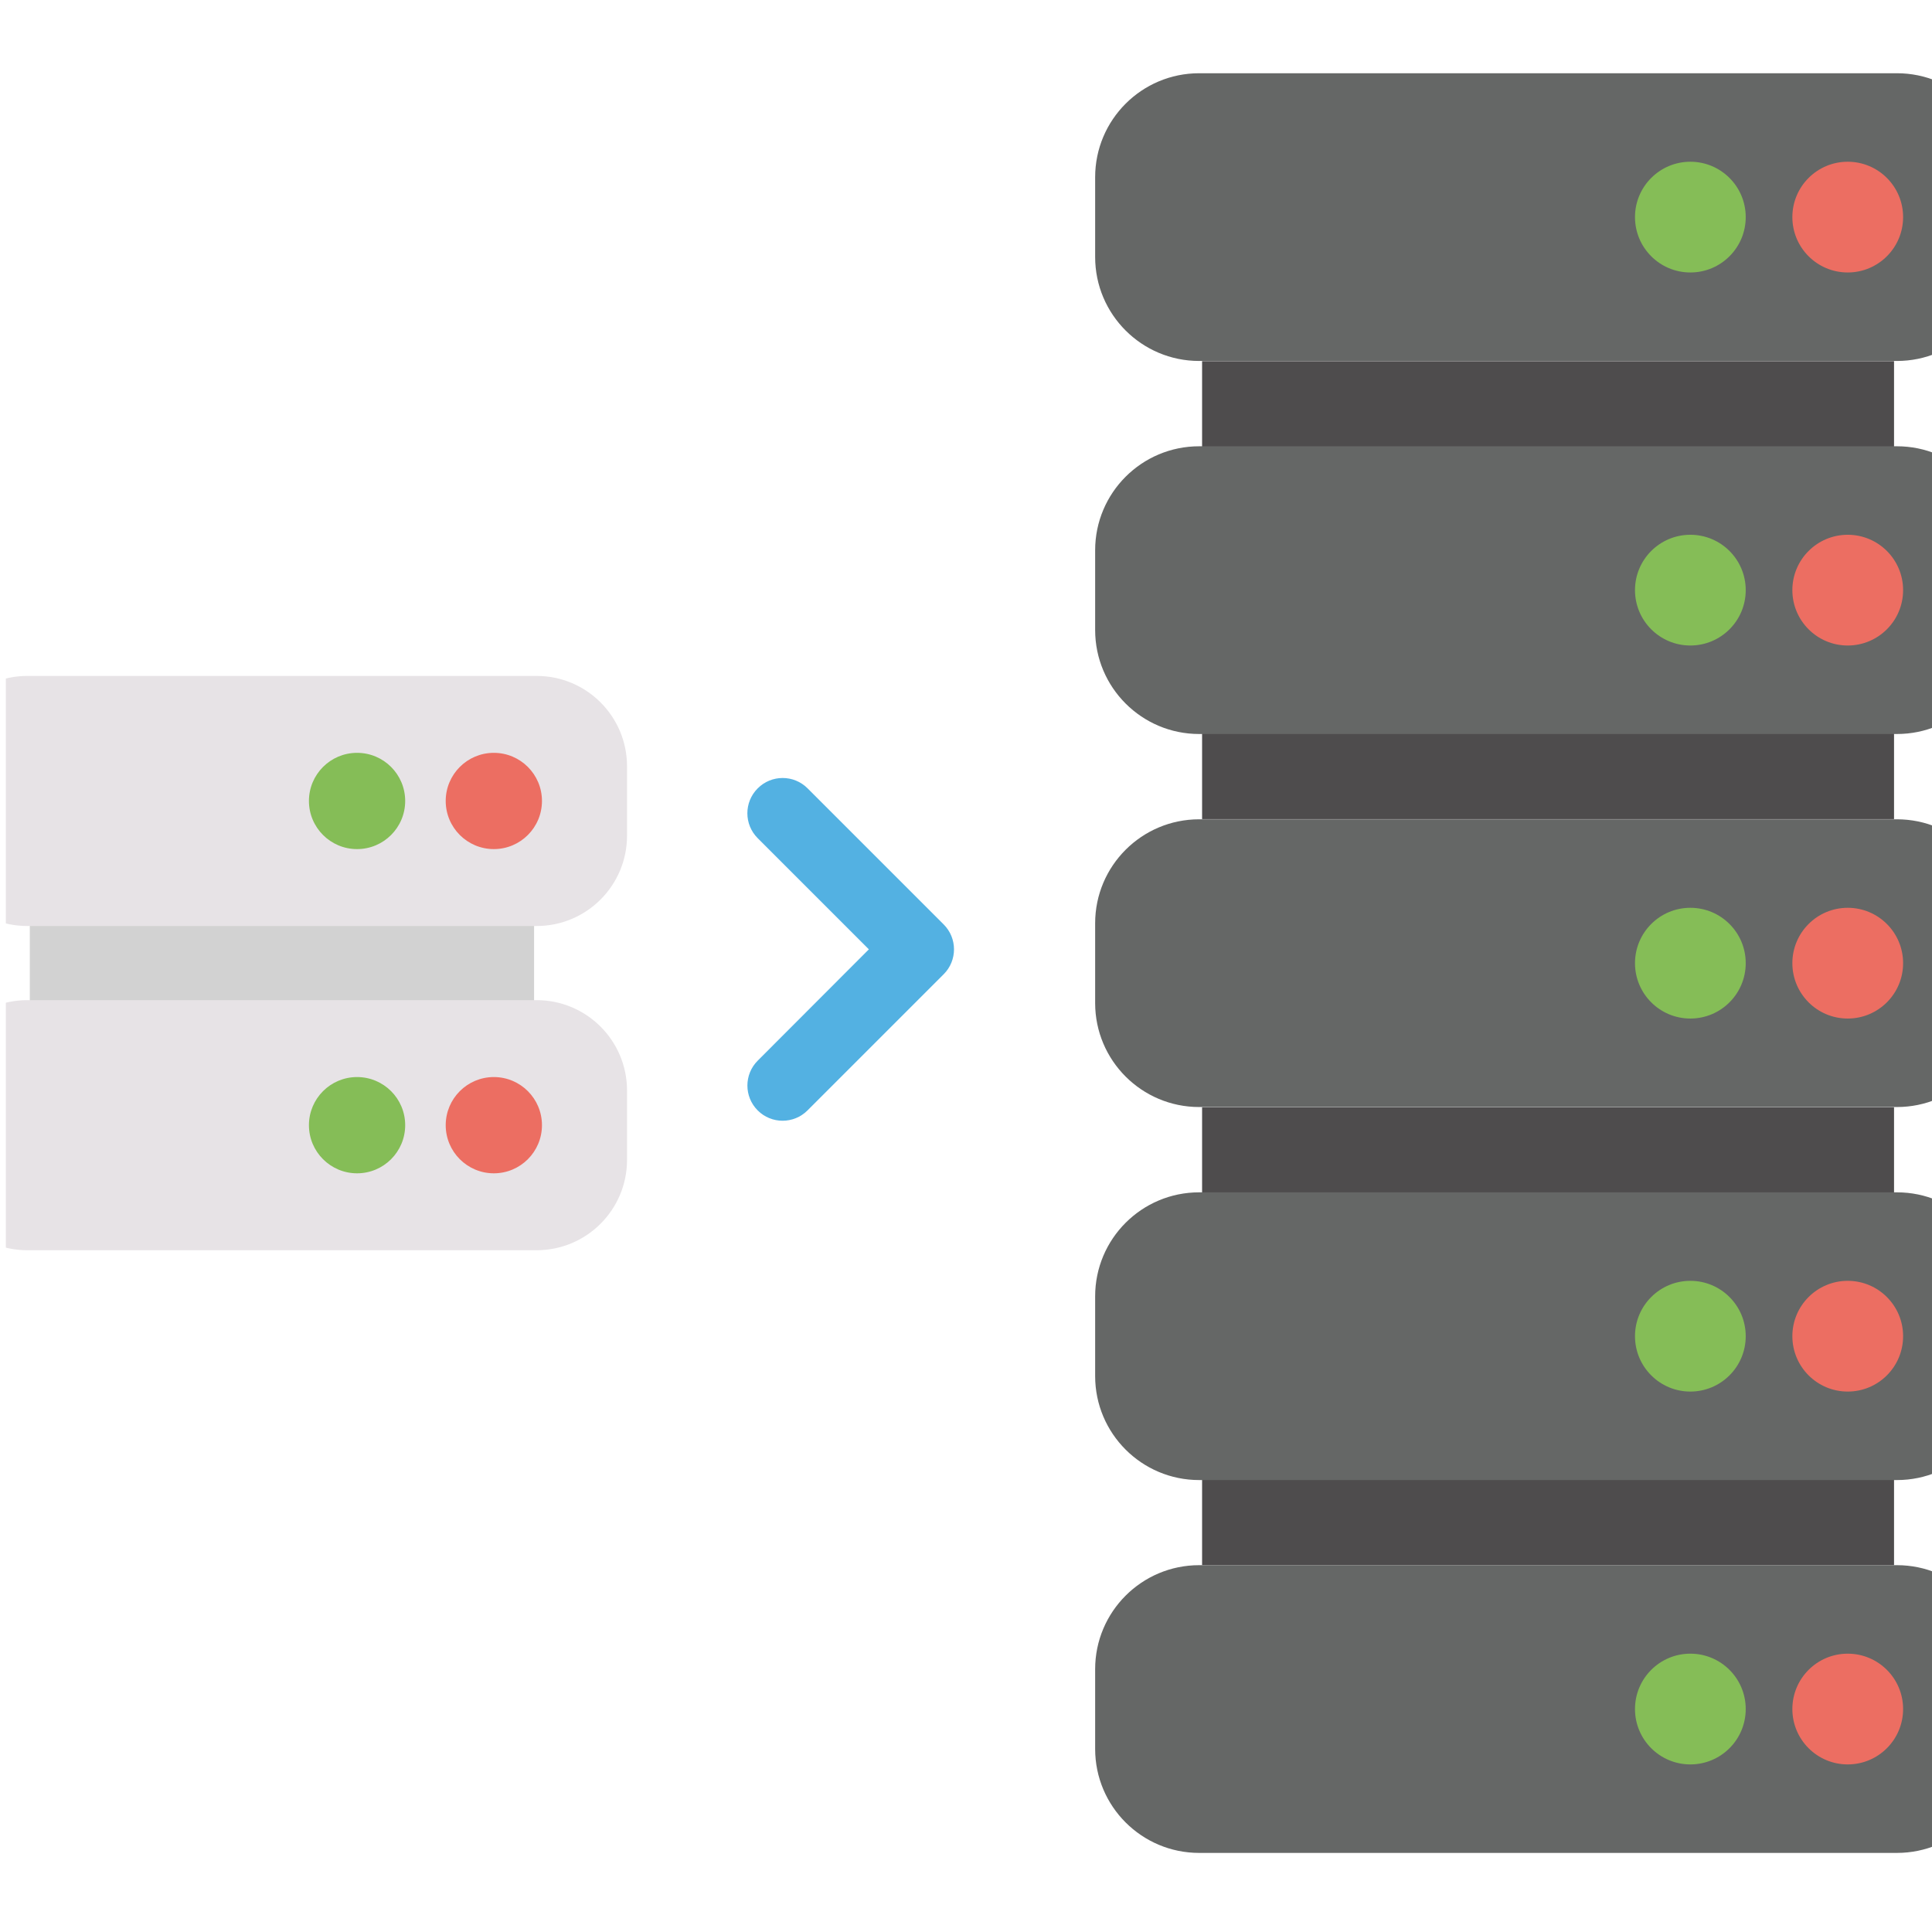 <svg width="220" height="220" viewBox="0 0 220 220" fill="none" xmlns="http://www.w3.org/2000/svg">
<g clip-path="url(#clip0_8_5140)">
<path d="M60.817 91.207H3.396V128.127H60.817V91.207Z" fill="#D2D2D2"/>
<path d="M3.106 105.446H61.107C66.793 105.446 71.402 100.837 71.402 95.151V87.264C71.402 81.578 66.793 76.969 61.107 76.969H3.106C-2.579 76.969 -7.188 81.578 -7.188 87.264V95.151C-7.188 100.837 -2.579 105.446 3.106 105.446Z" fill="#E7E3E6"/>
<path d="M3.106 142.365H61.107C66.793 142.365 71.402 137.756 71.402 132.07V124.183C71.402 118.497 66.793 113.888 61.107 113.888H3.106C-2.579 113.888 -7.188 118.497 -7.188 124.183V132.07C-7.188 137.756 -2.579 142.365 3.106 142.365Z" fill="#E7E3E6"/>
<path d="M56.234 133.607C59.261 133.607 61.714 131.153 61.714 128.127C61.714 125.1 59.261 122.646 56.234 122.646C53.208 122.646 50.754 125.1 50.754 128.127C50.754 131.153 53.208 133.607 56.234 133.607Z" fill="#EC6E62"/>
<path d="M40.659 133.607C43.686 133.607 46.139 131.153 46.139 128.127C46.139 125.1 43.686 122.646 40.659 122.646C37.632 122.646 35.179 125.1 35.179 128.127C35.179 131.153 37.632 133.607 40.659 133.607Z" fill="#85BD57"/>
<path d="M56.234 96.688C59.261 96.688 61.714 94.234 61.714 91.207C61.714 88.181 59.261 85.727 56.234 85.727C53.208 85.727 50.754 88.181 50.754 91.207C50.754 94.234 53.208 96.688 56.234 96.688Z" fill="#EC6E62"/>
<path d="M40.659 96.688C43.686 96.688 46.139 94.234 46.139 91.207C46.139 88.181 43.686 85.727 40.659 85.727C37.632 85.727 35.179 88.181 35.179 91.207C35.179 94.234 37.632 96.688 40.659 96.688Z" fill="#85BD57"/>
<path d="M215.677 126.081H136.884V178.229H215.677V126.081Z" fill="#4E4C4D"/>
<path d="M136.55 126.059H216.01C222.552 126.059 227.855 120.756 227.855 114.215V105.14C227.855 98.599 222.552 93.295 216.01 93.295H136.55C130.009 93.295 124.706 98.599 124.706 105.14V114.215C124.706 120.756 130.009 126.059 136.55 126.059Z" fill="#656766"/>
<path d="M136.55 168.537H216.01C222.552 168.537 227.855 163.234 227.855 156.692V147.618C227.855 141.076 222.552 135.773 216.01 135.773H136.55C130.009 135.773 124.706 141.076 124.706 147.618V156.692C124.706 163.234 130.009 168.537 136.55 168.537Z" fill="#656766"/>
<path d="M136.55 210.994H216.01C222.552 210.994 227.855 205.691 227.855 199.149V190.074C227.855 183.533 222.552 178.229 216.01 178.229H136.55C130.009 178.229 124.706 183.533 124.706 190.074V199.149C124.706 205.691 130.009 210.994 136.55 210.994Z" fill="#656766"/>
<path d="M210.404 200.917C213.887 200.917 216.71 198.094 216.71 194.611C216.71 191.129 213.887 188.306 210.404 188.306C206.922 188.306 204.099 191.129 204.099 194.611C204.099 198.094 206.922 200.917 210.404 200.917Z" fill="#EC6E62"/>
<path d="M192.484 200.917C195.966 200.917 198.789 198.094 198.789 194.611C198.789 191.129 195.966 188.306 192.484 188.306C189.002 188.306 186.179 191.129 186.179 194.611C186.179 198.094 189.002 200.917 192.484 200.917Z" fill="#85BD57"/>
<path d="M210.404 158.46C213.887 158.46 216.71 155.637 216.71 152.155C216.71 148.673 213.887 145.85 210.404 145.85C206.922 145.85 204.099 148.673 204.099 152.155C204.099 155.637 206.922 158.46 210.404 158.46Z" fill="#EC6E62"/>
<path d="M192.484 158.46C195.966 158.46 198.789 155.637 198.789 152.155C198.789 148.673 195.966 145.85 192.484 145.85C189.002 145.85 186.179 148.673 186.179 152.155C186.179 155.637 189.002 158.46 192.484 158.46Z" fill="#85BD57"/>
<path d="M210.404 115.983C213.887 115.983 216.71 113.16 216.71 109.677C216.71 106.195 213.887 103.372 210.404 103.372C206.922 103.372 204.099 106.195 204.099 109.677C204.099 113.16 206.922 115.983 210.404 115.983Z" fill="#EC6E62"/>
<path d="M192.484 115.983C195.966 115.983 198.789 113.16 198.789 109.677C198.789 106.195 195.966 103.372 192.484 103.372C189.002 103.372 186.179 106.195 186.179 109.677C186.179 113.16 189.002 115.983 192.484 115.983Z" fill="#85BD57"/>
<path d="M215.677 41.126H136.884V93.274H215.677V41.126Z" fill="#4E4C4D"/>
<path d="M136.55 41.104H216.01C222.552 41.104 227.855 35.801 227.855 29.26V20.185C227.855 13.643 222.552 8.34 216.01 8.34H136.55C130.009 8.34 124.706 13.643 124.706 20.185V29.26C124.706 35.801 130.009 41.104 136.55 41.104Z" fill="#656766"/>
<path d="M136.55 83.582H216.01C222.552 83.582 227.855 78.279 227.855 71.737V62.663C227.855 56.121 222.552 50.818 216.01 50.818H136.55C130.009 50.818 124.706 56.121 124.706 62.663V71.737C124.706 78.279 130.009 83.582 136.55 83.582Z" fill="#656766"/>
<path d="M210.404 73.505C213.887 73.505 216.71 70.682 216.71 67.2C216.71 63.718 213.887 60.895 210.404 60.895C206.922 60.895 204.099 63.718 204.099 67.2C204.099 70.682 206.922 73.505 210.404 73.505Z" fill="#EC6E62"/>
<path d="M192.484 73.505C195.966 73.505 198.789 70.682 198.789 67.2C198.789 63.718 195.966 60.895 192.484 60.895C189.002 60.895 186.179 63.718 186.179 67.2C186.179 70.682 189.002 73.505 192.484 73.505Z" fill="#85BD57"/>
<path d="M210.404 31.027C213.887 31.027 216.71 28.205 216.71 24.722C216.71 21.24 213.887 18.417 210.404 18.417C206.922 18.417 204.099 21.24 204.099 24.722C204.099 28.205 206.922 31.027 210.404 31.027Z" fill="#EC6E62"/>
<path d="M192.484 31.027C195.966 31.027 198.789 28.205 198.789 24.722C198.789 21.24 195.966 18.417 192.484 18.417C189.002 18.417 186.179 21.24 186.179 24.722C186.179 28.205 189.002 31.027 192.484 31.027Z" fill="#85BD57"/>
<path d="M107.46 110.937L91.95 126.447C90.385 128.012 87.847 128.012 86.282 126.447C84.718 124.883 84.717 122.347 86.28 120.781L98.938 108.103L86.278 95.443C84.716 93.88 84.713 91.348 86.272 89.781L86.282 89.771C87.846 88.2 90.389 88.198 91.956 89.765L107.46 105.269C109.025 106.834 109.025 109.372 107.46 110.937Z" fill="#53B1E2"/>
</g>
<defs>
<clipPath id="clip0_8_5140">
<rect width="219.333" height="219.333" fill="white" transform="translate(0.667)"/>
</clipPath>
</defs>
</svg>
